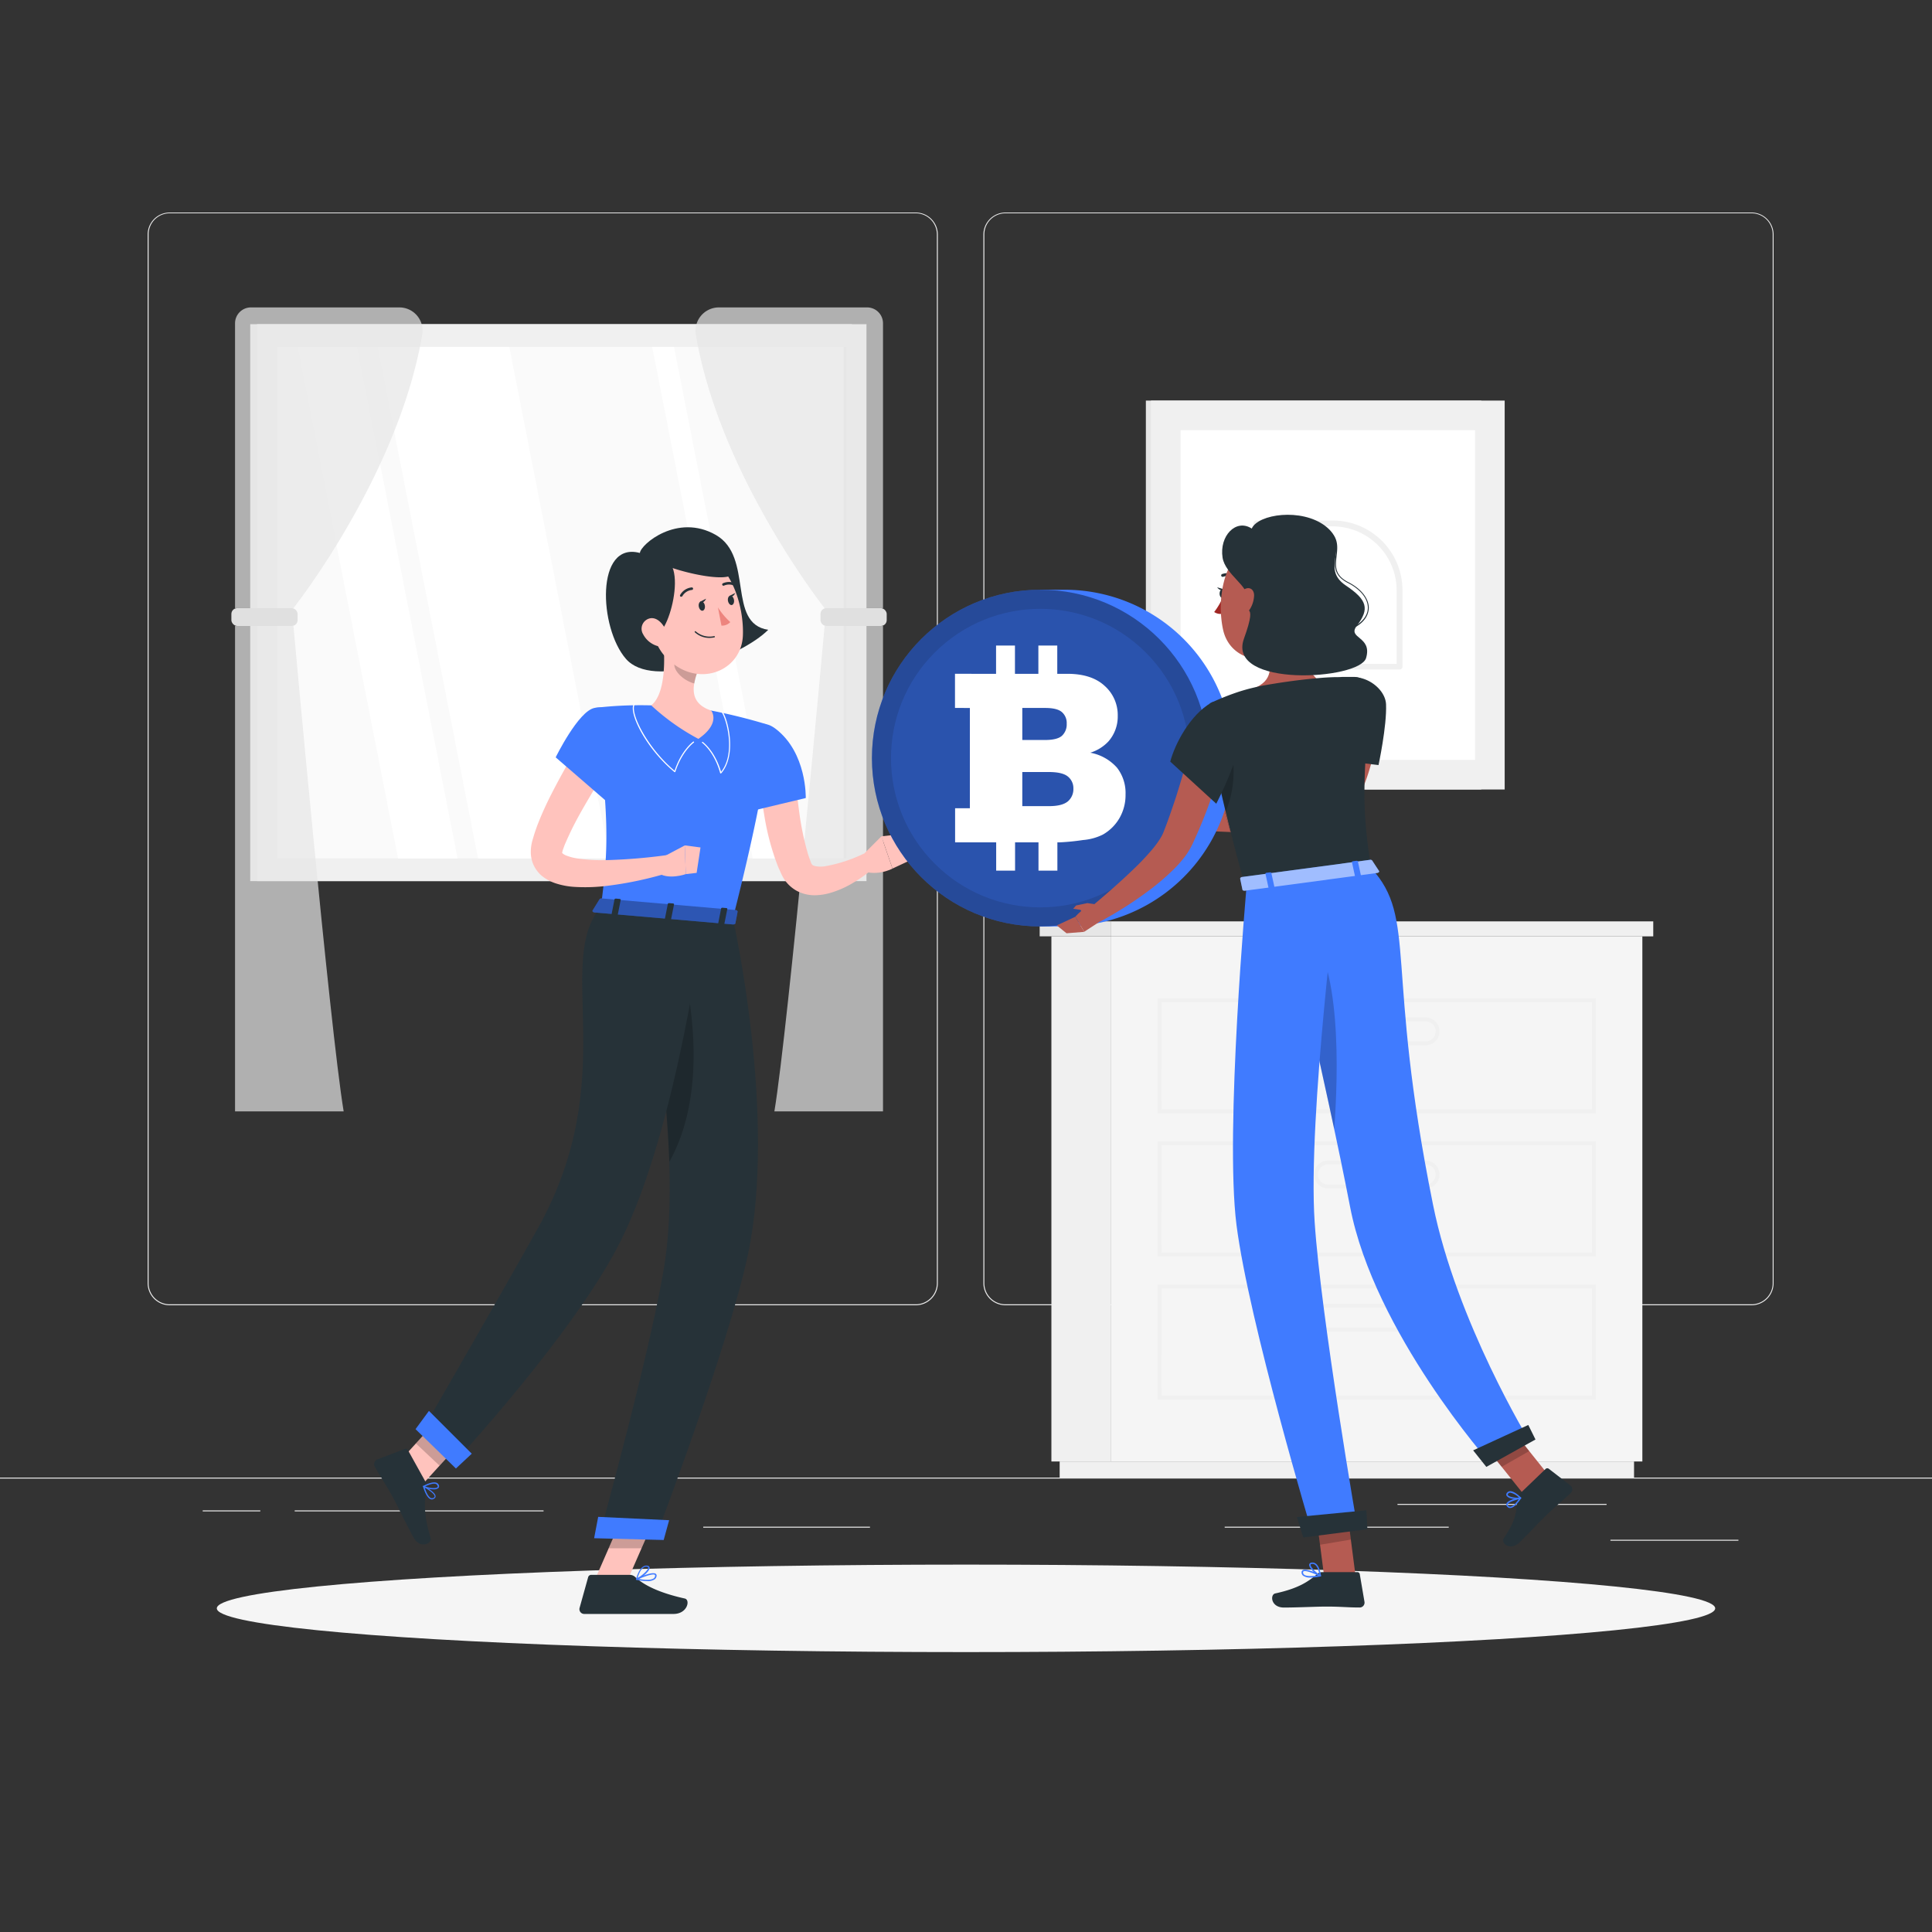 <svg xmlns="http://www.w3.org/2000/svg" viewBox="0 0 500 500"><rect x="0" y="0" width="500" height="500" fill="#333333" stroke="none"/><g id="freepik--background-complete--inject-14"><rect y="382.4" width="500" height="0.25" style="fill:#ebebeb"></rect><rect x="416.78" y="398.49" width="33.12" height="0.25" style="fill:#ebebeb"></rect><rect x="316.95" y="395.11" width="57.98" height="0.25" style="fill:#ebebeb"></rect><rect x="361.67" y="389.21" width="54.11" height="0.25" style="fill:#ebebeb"></rect><rect x="52.46" y="390.89" width="14.91" height="0.25" style="fill:#ebebeb"></rect><rect x="76.27" y="390.89" width="64.4" height="0.25" style="fill:#ebebeb"></rect><rect x="182" y="395.11" width="43.15" height="0.25" style="fill:#ebebeb"></rect><path d="M237,337.8H43.91a5.71,5.71,0,0,1-5.7-5.71V60.66A5.71,5.71,0,0,1,43.91,55H237a5.71,5.71,0,0,1,5.71,5.71V332.09A5.71,5.71,0,0,1,237,337.8ZM43.91,55.2a5.46,5.46,0,0,0-5.45,5.46V332.09a5.46,5.46,0,0,0,5.45,5.46H237a5.47,5.47,0,0,0,5.46-5.46V60.66A5.47,5.47,0,0,0,237,55.2Z" style="fill:#ebebeb"></path><path d="M453.31,337.8H260.21a5.72,5.72,0,0,1-5.71-5.71V60.66A5.72,5.72,0,0,1,260.21,55h193.1A5.71,5.71,0,0,1,459,60.66V332.09A5.71,5.71,0,0,1,453.31,337.8ZM260.21,55.2a5.47,5.47,0,0,0-5.46,5.46V332.09a5.47,5.47,0,0,0,5.46,5.46h193.1a5.47,5.47,0,0,0,5.46-5.46V60.66a5.47,5.47,0,0,0-5.46-5.46Z" style="fill:#ebebeb"></path><rect x="64.76" y="83.9" width="155.74" height="144.13" style="fill:#e6e6e6"></rect><rect x="66.51" y="83.9" width="157.73" height="144.13" style="fill:#f0f0f0"></rect><rect x="79.2" y="82.34" width="132.36" height="147.25" transform="translate(301.35 10.59) rotate(90)" style="fill:#fafafa"></rect><polygon points="157.81 222.15 131.81 89.79 97.72 89.79 123.72 222.15 157.81 222.15" style="fill:#fff"></polygon><polygon points="118.42 222.15 92.41 89.79 77.01 89.79 103.02 222.15 118.42 222.15" style="fill:#fff"></polygon><polygon points="200.45 222.15 174.44 89.79 168.79 89.79 194.79 222.15 200.45 222.15" style="fill:#fff"></polygon><rect x="152.49" y="155.63" width="132.36" height="0.67" transform="translate(374.64 -62.7) rotate(90)" style="fill:#e6e6e6"></rect><path d="M60.83,83.67v73.72H75.94s27.15-34.32,33.32-70.75a6,6,0,0,0-6-7.08H65A4.11,4.11,0,0,0,60.83,83.67Z" style="fill:#e6e6e6;opacity:0.7"></path><path d="M60.83,287.63V162H75.94s9.41,104,13,125.63Z" style="fill:#e6e6e6;opacity:0.7"></path><rect x="59.88" y="157.39" width="17.14" height="4.61" rx="1.51" style="fill:#e0e0e0"></rect><path d="M228.52,83.67v73.72H213.41s-27.15-34.32-33.32-70.75a6.05,6.05,0,0,1,6-7.08h38.36A4.11,4.11,0,0,1,228.52,83.67Z" style="fill:#e6e6e6;opacity:0.7"></path><path d="M228.52,287.63V162H213.41s-9.41,104-13,125.63Z" style="fill:#e6e6e6;opacity:0.7"></path><rect x="212.34" y="157.39" width="17.14" height="4.61" rx="1.51" transform="translate(441.82 319.39) rotate(180)" style="fill:#e0e0e0"></rect><rect x="296.55" y="103.67" width="86.81" height="100.65" style="fill:#e6e6e6"></rect><rect x="297.86" y="103.67" width="91.55" height="100.65" style="fill:#f0f0f0"></rect><rect x="300.99" y="115.88" width="85.31" height="76.21" transform="translate(497.63 -189.65) rotate(90)" style="fill:#fff"></rect><path d="M362.19,173.27H342.4a18.06,18.06,0,0,1-18-18.05V135.44a.73.73,0,0,1,.73-.73h19.78a18.06,18.06,0,0,1,18.05,18v19.78A.73.73,0,0,1,362.19,173.27Zm-36.36-37.09v19A16.59,16.59,0,0,0,342.4,171.8h19.05v-19a16.6,16.6,0,0,0-16.58-16.58Z" style="fill:#f0f0f0"></path><rect x="272.1" y="242.32" width="15.48" height="135.91" style="fill:#f0f0f0"></rect><rect x="274.24" y="378.23" width="148.65" height="4.17" style="fill:#f0f0f0"></rect><rect x="287.58" y="242.32" width="137.45" height="135.91" transform="translate(712.62 620.55) rotate(180)" style="fill:#f5f5f5"></rect><path d="M413,325.17H299.6V295.39H413Zm-112.41-1H412V296.39H300.6Z" style="fill:#f0f0f0"></path><path d="M413,362.21H299.6V332.43H413Zm-112.41-1H412V333.43H300.6Z" style="fill:#f0f0f0"></path><path d="M368.93,307.57H343.69a3.61,3.61,0,0,1,0-7.22h25.24a3.61,3.61,0,0,1,0,7.22Zm-25.24-6.22a2.61,2.61,0,0,0,0,5.22h25.24a2.61,2.61,0,0,0,0-5.22Z" style="fill:#f0f0f0"></path><path d="M413,288.13H299.6V258.35H413Zm-112.41-1H412V259.35H300.6Z" style="fill:#f0f0f0"></path><path d="M368.93,270.53H343.69a3.61,3.61,0,0,1,0-7.22h25.24a3.61,3.61,0,0,1,0,7.22Zm-25.24-6.22a2.61,2.61,0,0,0,0,5.22h25.24a2.61,2.61,0,0,0,0-5.22Z" style="fill:#f0f0f0"></path><path d="M368.93,344.61H343.69a3.61,3.61,0,0,1,0-7.22h25.24a3.61,3.61,0,0,1,0,7.22Zm-25.24-6.22a2.61,2.61,0,0,0,0,5.22h25.24a2.61,2.61,0,0,0,0-5.22Z" style="fill:#f0f0f0"></path><rect x="287.58" y="238.45" width="140.28" height="3.88" style="fill:#f0f0f0"></rect><rect x="269.07" y="238.45" width="18.51" height="3.88" transform="translate(556.65 480.77) rotate(180)" style="fill:#e6e6e6"></rect></g><g id="freepik--Shadow--inject-14"><ellipse id="freepik--path--inject-14" cx="250" cy="416.24" rx="193.89" ry="11.32" style="fill:#f5f5f5"></ellipse></g><g id="freepik--character-1--inject-14"><path d="M165.6,143.11c.19-2.21,9.71-10.36,19.65-4.67S188,161.33,198.81,163c-7,7-29.8,15.55-36.81,7.52S154.09,140,165.6,143.11Z" style="fill:#263238"></path><path d="M205.64,198.57c.26,3.7.65,7.62,1.17,11.36a72.24,72.24,0,0,0,2.24,10.9c.12.43.27.84.41,1.24l.38,1.06a2.26,2.26,0,0,0,.34.64c.23.34,1.56.65,3.12.45a37.83,37.83,0,0,0,10.27-3.31l2.54,3.73a30.77,30.77,0,0,1-2.53,2c-.86.62-1.74,1.22-2.67,1.76a25.39,25.39,0,0,1-6.18,2.73,15.21,15.21,0,0,1-3.86.56,9.83,9.83,0,0,1-4.65-1.13,9.18,9.18,0,0,1-3.66-3.68l-.27-.53-.17-.38-.35-.78c-.24-.51-.47-1-.65-1.54a64.31,64.31,0,0,1-3.27-12.31A97.62,97.62,0,0,1,196.54,199Z" style="fill:#ffc3bd"></path><path d="M200.75,188.63c8.11,6.2,7.78,17.9,7.78,17.9L194,210s-4.45-11.76-2.64-16.07C193.27,189.44,196.19,185.13,200.75,188.63Z" style="fill:#407BFF"></path><path d="M222.78,221.78l5.33-5.34,2.87,8.35s-4.5,2.43-8.81.13Z" style="fill:#ffc3bd"></path><polygon points="235.49 215.62 236.47 222.21 230.98 224.78 228.11 216.44 235.49 215.62" style="fill:#ffc3bd"></polygon><polygon points="153.76 409.3 161.92 410.09 170.41 390.68 162.25 389.88 153.76 409.3" style="fill:#ffc3bd"></polygon><polygon points="101.23 380.6 107.35 386.35 120.58 371.82 114.45 366.06 101.23 380.6" style="fill:#ffc3bd"></polygon><path d="M110.18,383.59l-4.6-8.29a.67.67,0,0,0-.83-.31l-7.09,2.7A1.36,1.36,0,0,0,97,379.6c1.66,2.86,2.6,4.16,4.63,7.81,1.24,2.24,3.67,7.39,5.39,10.49s4.87,1.56,4.43.12c-2-6.48-1.59-10.08-1-12.94A2.18,2.18,0,0,0,110.18,383.59Z" style="fill:#263238"></path><path d="M163,407.57H153a.82.82,0,0,0-.79.61L150,416.11a1.24,1.24,0,0,0,1.22,1.58c3.53,0,5.2,0,9.61,0h13.46c3.66,0,4.43-3.7,2.91-4-6.79-1.5-10.7-3.57-12.8-5.55A2.08,2.08,0,0,0,163,407.57Z" style="fill:#263238"></path><polygon points="170.4 390.69 166.03 400.69 157.52 400.69 162.24 389.89 170.4 390.69" style="opacity:0.2"></polygon><polygon points="114.45 366.07 120.57 371.82 113.75 379.31 107.63 373.56 114.45 366.07" style="opacity:0.2"></polygon><path d="M198.3,187.42S202,189,189.67,237.7l-34.16-2.95c1.78-13.86,2.53-22.43-1.64-51.54a101.11,101.11,0,0,1,14.67-.66,110.23,110.23,0,0,1,15.51,1.34A146.13,146.13,0,0,1,198.3,187.42Z" style="fill:#407BFF"></path><path d="M174.65,199.82a.14.14,0,0,1-.09,0c-7.39-6.08-12-15.46-10.52-17.67a.14.14,0,0,1,.19-.05.15.15,0,0,1,.05.2c-1.34,2.07,3.24,11.28,10.3,17.16,1.78-5.37,4.81-7.52,4.84-7.54a.15.15,0,0,1,.17.24s-3.06,2.17-4.81,7.59a.14.14,0,0,1-.09.09Z" style="fill:#fff"></path><path d="M186.47,200.15h0a.13.13,0,0,1-.1-.1c-1.55-5.58-4.64-7.8-4.67-7.82a.16.16,0,0,1,0-.2.15.15,0,0,1,.2,0s3.11,2.23,4.71,7.72c3.71-4.55,1.6-13.2.16-15.42a.15.15,0,0,1,.05-.2.14.14,0,0,1,.19,0c1.49,2.31,3.68,11.37-.36,16A.16.16,0,0,1,186.47,200.15Z" style="fill:#fff"></path><path d="M171.59,165.22c.54,5.07.73,14.3-3.05,17.33a57.76,57.76,0,0,0,12.2,8.67c5.94-4.1,3.31-7.33,3.31-7.33-5.45-1.81-5-5.92-3.64-9.72Z" style="fill:#ffc3bd"></path><path d="M175.18,168.87l5.22,5.3a15.94,15.94,0,0,0-.71,2.71c-2.1-.49-5.14-2.67-5.18-4.92A9.26,9.26,0,0,1,175.18,168.87Z" style="opacity:0.2"></path><path d="M167.12,157.29c2.12,8.11,2.84,11.58,7.81,15,7.48,5.11,17,.74,17.33-7.84.31-7.72-3.2-19.68-11.88-21.37A11.43,11.43,0,0,0,167.12,157.29Z" style="fill:#ffc3bd"></path><path d="M169.43,163.36c2.75,4,9.92-19.83.63-19.08S161.89,155.12,169.43,163.36Z" style="fill:#263238"></path><path d="M170.66,145.64c5.37,2.73,21,6,18.86,1.65a13.65,13.65,0,0,0-12.06-7.21C172.36,140,165.92,143.24,170.66,145.64Z" style="fill:#263238"></path><path d="M166.45,164.16a6.1,6.1,0,0,0,3.6,3c2.06.62,3.13-1.21,2.59-3.17-.48-1.77-2.13-4.22-4.21-4A2.75,2.75,0,0,0,166.45,164.16Z" style="fill:#ffc3bd"></path><path d="M189.67,237.7s11.56,51.13,3.85,87.18c-5.17,24.14-23.81,72.91-23.81,72.91l-14.57-.37s14.11-51.18,17-71.31c5-34.43-7.5-90.57-7.5-90.57Z" style="fill:#263238"></path><path d="M176.34,248l-7.28,11.5a352.1,352.1,0,0,1,4.17,41.16C183.47,282.33,178.62,257.74,176.34,248Z" style="opacity:0.2"></path><polygon points="171.76 398.55 153.76 398.09 154.81 392.56 173.17 393.43 171.76 398.55" style="fill:#407BFF"></polygon><path d="M182.2,237.16s-6.78,54.22-21.48,83.82c-11.87,23.92-43.55,57.95-43.55,57.95l-8.1-8.34s21.4-37,30.22-52.88c21.64-38.94,4-68.66,16.22-83Z" style="fill:#263238"></path><polygon points="117.99 380.05 107.54 369.86 111.01 365.14 122.09 376.21 117.99 380.05" style="fill:#407BFF"></polygon><path d="M155.17,232.7l-1.8,2.92c-.14.23.12.49.51.53l35.83,3.1c.31,0,.58-.11.61-.3l.57-3c0-.21-.21-.41-.54-.44l-34.6-3A.63.63,0,0,0,155.17,232.7Z" style="fill:#407BFF"></path><path d="M155.17,232.7l-1.8,2.92c-.14.23.12.49.51.53l35.83,3.1c.31,0,.58-.11.61-.3l.57-3c0-.21-.21-.41-.54-.44l-34.6-3A.63.63,0,0,0,155.17,232.7Z" style="opacity:0.3"></path><path d="M159.48,237l-.92-.08c-.19,0-.32-.13-.3-.24l.78-3.94c0-.11.19-.19.38-.18l.92.08c.19,0,.32.13.3.24l-.78,3.94C159.84,236.9,159.67,237,159.48,237Z" style="fill:#263238"></path><path d="M187.08,239.35l-.93-.08c-.18,0-.32-.12-.29-.24l.77-3.93c0-.12.2-.2.38-.18l.93.08c.18,0,.31.12.29.24l-.78,3.93C187.43,239.29,187.26,239.37,187.08,239.35Z" style="fill:#263238"></path><path d="M173.28,238.16l-.93-.08c-.18,0-.31-.12-.29-.24l.78-3.93c0-.12.19-.2.37-.18l.93.08c.19,0,.32.12.3.23l-.78,3.94A.35.35,0,0,1,173.28,238.16Z" style="fill:#263238"></path><path d="M180.85,157c.13.67.59,1.14,1,1.05s.69-.69.56-1.36-.59-1.14-1-1.06S180.71,156.34,180.85,157Z" style="fill:#263238"></path><path d="M188.4,155.52c.13.67.59,1.15,1,1.06s.68-.7.55-1.37-.59-1.14-1-1.05S188.27,154.86,188.4,155.52Z" style="fill:#263238"></path><path d="M188.77,154.23l1.51-.77S189.7,154.87,188.77,154.23Z" style="fill:#263238"></path><path d="M185.8,157.19A18.4,18.4,0,0,0,189,161a2.94,2.94,0,0,1-2.29.91Z" style="fill:#ed847e"></path><path d="M183.64,165.09a5.54,5.54,0,0,1-3.81-1.45.17.17,0,0,1,0-.24.16.16,0,0,1,.23,0,5.46,5.46,0,0,0,4.75,1.23.17.17,0,0,1,.2.13.16.16,0,0,1-.13.19A6.25,6.25,0,0,1,183.64,165.09Z" style="fill:#263238"></path><path d="M176.31,154.42a.34.34,0,0,1-.17,0,.33.33,0,0,1-.11-.46,3.86,3.86,0,0,1,3-1.94.33.33,0,0,1,.34.32.33.33,0,0,1-.32.34,3.23,3.23,0,0,0-2.47,1.63A.33.33,0,0,1,176.31,154.42Z" style="fill:#263238"></path><path d="M190.5,151.74a.35.35,0,0,1-.17,0,3.21,3.21,0,0,0-2.94-.19.34.34,0,0,1-.45-.14.33.33,0,0,1,.14-.45,3.88,3.88,0,0,1,3.58.2.33.33,0,0,1,.13.45A.34.34,0,0,1,190.5,151.74Z" style="fill:#263238"></path><path d="M158.74,196c-1.34,2.22-2.76,4.5-4.09,6.78s-2.7,4.54-4,6.83-2.51,4.58-3.54,6.86c-.28.57-.5,1.13-.76,1.69s-.42,1.09-.63,1.64a4,4,0,0,0-.21.77c0,.13,0,.09-.06.07s.17.38,1,.73a13.2,13.2,0,0,0,3,.8,43.56,43.56,0,0,0,7.44.43,142.17,142.17,0,0,0,15.71-1.3l1,4.39a93,93,0,0,1-16.29,3.54,45.87,45.87,0,0,1-8.75.29,19.44,19.44,0,0,1-4.87-.95,11.45,11.45,0,0,1-2.72-1.35,8,8,0,0,1-3.6-6.58,11,11,0,0,1,.44-3.21c.22-.73.43-1.49.67-2.19s.48-1.4.75-2.08c1.06-2.7,2.23-5.24,3.5-7.72s2.58-4.91,3.94-7.3,2.78-4.72,4.35-7.06Z" style="fill:#ffc3bd"></path><path d="M170.56,222.32l6.67-3.53.25,7.43s-4.66,1.68-7.42-.48Z" style="fill:#ffc3bd"></path><polygon points="181.29 219.32 180.29 225.9 177.48 226.22 177.22 218.79 181.29 219.32" style="fill:#ffc3bd"></polygon><path d="M153.87,183.21C149.68,184,143.81,196,143.81,196l13,11.25s5.95-10.86,5.51-16.32C161.94,186.26,159.2,182.27,153.87,183.21Z" style="fill:#407BFF"></path><path d="M111.8,388.05a1.26,1.26,0,0,1-.33-.05c-1-.34-1.66-2.2-2-3.27a.17.17,0,0,1,0-.18.19.19,0,0,1,.19,0c.3.16,3,1.59,3.06,2.64a.62.62,0,0,1-.28.59A1.18,1.18,0,0,1,111.8,388.05Zm-1.86-3c.47,1.49,1.07,2.47,1.64,2.66a.78.78,0,0,0,.75-.17.31.31,0,0,0,.15-.3C112.43,386.56,110.86,385.54,109.94,385Z" style="fill:#407BFF"></path><path d="M112.21,385.44a6.07,6.07,0,0,1-2.63-.61.18.18,0,0,1-.08-.15.17.17,0,0,1,.09-.14c.09-.05,2.21-1.22,3.35-.81a1,1,0,0,1,.62.59.67.67,0,0,1-.15.82A1.89,1.89,0,0,1,112.21,385.44Zm-2.18-.76c.91.39,2.67.63,3.17.21.08-.07.16-.19,0-.44a.71.71,0,0,0-.42-.41C112.05,383.77,110.64,384.39,110,384.68Z" style="fill:#407BFF"></path><path d="M167.45,409.19a13.57,13.57,0,0,1-2.74-.34.18.18,0,0,1-.13-.15.18.18,0,0,1,.1-.17c.41-.19,4-1.87,5-1.25a.55.55,0,0,1,.24.52,1.21,1.21,0,0,1-.5.93A3.24,3.24,0,0,1,167.45,409.19Zm-2.17-.57c1.08.21,3.08.47,3.9-.15a.85.85,0,0,0,.36-.69c0-.14,0-.19-.09-.22C168.94,407.21,166.79,408,165.28,408.62Z" style="fill:#407BFF"></path><path d="M164.75,408.85a.15.15,0,0,1-.11,0,.14.14,0,0,1,0-.16c0-.15.86-3.74,2.83-3.51.49.06.63.3.65.5.13.91-2.16,2.75-3.26,3.2Zm2.49-3.39c-1.26,0-2,2.09-2.24,2.92,1.19-.62,2.82-2.11,2.74-2.7,0,0,0-.17-.36-.21Z" style="fill:#407BFF"></path><path d="M181.21,155.72l1.52-.78S182.15,156.36,181.21,155.72Z" style="fill:#263238"></path></g><g id="freepik--character-2--inject-14"><path d="M356.63,188.17c-.05.69-.11,1.18-.18,1.75s-.15,1.08-.24,1.61c-.18,1.07-.39,2.12-.62,3.17a61.15,61.15,0,0,1-1.73,6.19,53,53,0,0,1-5.64,11.67l-.92,1.36-.23.33-.14.2-.21.28a8.43,8.43,0,0,1-1,1,10.34,10.34,0,0,1-4.1,2.26,20.66,20.66,0,0,1-7.17.63,44.88,44.88,0,0,1-12.42-2.84l1.08-4.31a69.56,69.56,0,0,0,11.32.23,15.47,15.47,0,0,0,4.66-1,2.62,2.62,0,0,0,1-.73c-.11.15.56-1,1-1.72a53.32,53.32,0,0,0,4.21-10.15c.54-1.78,1-3.58,1.4-5.38.2-.91.38-1.82.54-2.72l.21-1.35.18-1.23Z" style="fill:#b55b52"></path><path d="M358.71,182.3c.22,5.6-1.95,15.7-1.95,15.7l-13.86-1.68s-.51-14.78,2.18-18.35C349.59,172,358.51,177,358.71,182.3Z" style="fill:#263238"></path><path d="M325,212.06l-8.3-2.95,1.73,6.22s3.88,2.27,6.1-.31Z" style="fill:#b55b52"></path><polygon points="313.85 210.7 312.71 215.09 318.44 215.33 316.71 209.11 313.85 210.7" style="fill:#b55b52"></polygon><path d="M274.87,239.76a43.57,43.57,0,1,0,0-87.13h-5.65v87.13Z" style="fill:#407BFF"></path><circle cx="269.22" cy="196.19" r="43.57" style="fill:#407BFF"></circle><circle cx="269.22" cy="196.19" r="43.57" style="opacity:0.4"></circle><circle cx="269.22" cy="196.2" r="38.63" transform="translate(-59.88 247.83) rotate(-45)" style="fill:#407BFF;opacity:0.2"></circle><path d="M289.08,198.68a12.18,12.18,0,0,0-6.92-3.88,10.8,10.8,0,0,0,4.7-2.92,9.75,9.75,0,0,0,2.41-6.64,10.08,10.08,0,0,0-3.38-7.73q-3.37-3.13-9.68-3.13h-2.59v-7.32h-4.89v7.32h-6.06v-7.32h-4.89v7.32H247.15v8.84H251v25.95h-3.82V218h10.63v7.32h4.89V218h6.06v7.32h4.89V218h.62a58.23,58.23,0,0,0,6-.6A14.13,14.13,0,0,0,285.4,216a11.6,11.6,0,0,0,4.32-4.28,11.92,11.92,0,0,0,1.57-6.1A10.65,10.65,0,0,0,289.08,198.68Zm-24.51-15.46h5.95c2.05,0,3.48.36,4.3,1.07a3.73,3.73,0,0,1,1.24,3,4,4,0,0,1-1.24,3.14q-1.23,1.08-4.38,1.08h-5.87Zm11.79,24.18c-1,.82-2.59,1.23-4.91,1.23h-6.88V199.8h6.85q3.54,0,4.95,1.17a3.85,3.85,0,0,1,1.42,3.11A4.17,4.17,0,0,1,276.36,207.4Z" style="fill:#fff"></path><path d="M317.18,153.58c0,.65-.37,1.18-.79,1.19s-.77-.52-.76-1.16.36-1.18.79-1.19S317.19,152.94,317.18,153.58Z" style="fill:#263238"></path><path d="M316.61,152.46,315,152S315.83,153.23,316.61,152.46Z" style="fill:#263238"></path><path d="M316.62,154.22a17.85,17.85,0,0,1-2.39,4.17,2.82,2.82,0,0,0,2.32.4Z" style="fill:#a02724"></path><path d="M316.36,149.28a.37.37,0,0,0,.18,0,3.16,3.16,0,0,1,2.8.33.38.38,0,1,0,.46-.61,4,4,0,0,0-3.5-.44.37.37,0,0,0-.24.48A.38.38,0,0,0,316.36,149.28Z" style="fill:#263238"></path><path d="M336.35,160.49c-.43,4.87,1.2,12.84,4.88,15.55,0,0-2.77,5.12-11.64,6.31-9.76,1.31-5.18-4.18-5.18-4.18,5.19-2,4.64-5.87,3.32-9.43Z" style="fill:#b55b52"></path><path d="M318.62,188.06a142.53,142.53,0,0,1-4,15A124.74,124.74,0,0,1,309,217.6l-.41.9c-.17.35-.39.76-.59,1.13a19.77,19.77,0,0,1-1.3,2,31.27,31.27,0,0,1-2.83,3.23,61.34,61.34,0,0,1-6.06,5.25,99.28,99.28,0,0,1-13.07,8.38l-2.45-3.72c3.79-3.16,7.58-6.46,11.08-9.84a65.73,65.73,0,0,0,4.9-5.19,25.33,25.33,0,0,0,1.94-2.64,13.29,13.29,0,0,0,.69-1.24l.24-.57.33-.85c.88-2.26,1.66-4.58,2.45-6.9s1.48-4.68,2.17-7c1.35-4.72,2.62-9.57,3.73-14.26Z" style="fill:#b55b52"></path><path d="M285.19,238.14l-4.6,3-2.28-3.91s4.52-5.4,7.25-1.56Z" style="fill:#b55b52"></path><polygon points="284 234.11 281.4 233.72 278.48 234.34 277.73 235.19 279.63 235.47 280.13 236.22 280.77 236.63 284 234.11" style="fill:#b55b52"></polygon><polygon points="276.02 241.53 273.49 239.49 278.31 237.25 280.59 241.16 276.02 241.53" style="fill:#b55b52"></polygon><polygon points="350.76 407.41 342.69 408.01 340.29 389.48 348.36 388.88 350.76 407.41" style="fill:#b55b52"></polygon><polygon points="402.43 383.87 395.44 388.12 383.82 373.6 390.81 369.35 402.43 383.87" style="fill:#b55b52"></polygon><path d="M393.35,386.56l6.63-6.38a.64.64,0,0,1,.85-.06l5.65,4.36a1.29,1.29,0,0,1,0,1.93c-2.35,2.19-3.59,3.13-6.51,5.94-1.79,1.73-4.24,4.43-6.72,6.82s-4.89.13-4.07-1.08c3.7-5.42,3.14-7.45,3.48-10.22A2.16,2.16,0,0,1,393.35,386.56Z" style="fill:#263238"></path><path d="M342.19,406.86h9.07a.65.65,0,0,1,.65.55l1.22,7.17a1.26,1.26,0,0,1-1.25,1.44c-3.17,0-4.7-.24-8.69-.24-2.45,0-7.52.25-10.91.25s-3.65-3.35-2.25-3.65c6.29-1.36,8.74-3.24,10.82-5A2.07,2.07,0,0,1,342.19,406.86Z" style="fill:#263238"></path><polygon points="340.3 389.48 341.63 399.78 349.6 398.44 348.37 388.89 340.3 389.48" style="opacity:0.2"></polygon><polygon points="390.81 369.35 383.82 373.61 388.63 379.61 395.77 375.54 390.81 369.35" style="opacity:0.2"></polygon><path d="M354.83,224.66l-32.68,4.39c-12.66-45.84-8.92-47.08-8.92-47.08a65.84,65.84,0,0,1,7.53-3l.45-.14c2.11-.63,2.55-.72,5.36-1.36,4.83-.85,9.31-1.51,14.84-2l1-.08c1-.07,2-.12,3-.15.65,0,1.29,0,1.9-.05h3.19a4.52,4.52,0,0,1,4.39,5C352.11,204.4,353,212.32,354.83,224.66Z" style="fill:#263238"></path><path d="M319,196a27.29,27.29,0,0,1-1.76,14c-2.18-8.94-3.35-15-3.94-19.2C315.76,190.69,318.36,191.65,319,196Z" style="opacity:0.2"></path><path d="M313.51,181.84c-5.59,3.2-9.48,10.83-10.65,15.26L314.77,208s7.7-14.82,5.69-18.83C318.36,185,315.63,180.63,313.51,181.84Z" style="fill:#263238"></path><path d="M339.11,151.5c-.61,8-.69,11.34-4.81,15.48-6.19,6.23-15.93,4-17.74-3.89-1.62-7.12-.37-19,7.55-22.22A10.68,10.68,0,0,1,339.11,151.5Z" style="fill:#b55b52"></path><path d="M322.62,154.71c.82-2.83-5.54-6.05-6.22-10.39-.88-5.63,3.48-10.18,7.55-7.53,1.65-3.77,12.85-5.36,19-.69,6.92,5.24-1.56,10.78,5.34,15.42,5.5,3.7,6.25,6,2.85,10.43-2.58,3.37,4.09,2.65,2.4,8.35s-36.19,7.79-31.61-5C326,154,321,160.49,322.62,154.71Z" style="fill:#263238"></path><path d="M324.56,154.08a7.2,7.2,0,0,1-1.45,4.1c-1.24,1.68-2.69,1.23-3-.32-.32-1.39-.05-3.94,1.52-5.1S324.55,152.42,324.56,154.08Z" style="fill:#b55b52"></path><path d="M350.79,162.25a.14.14,0,0,1-.07-.26c2.17-1.25,3.33-3,3.28-4.82-.06-2.34-2-4.7-5.17-6.31-3.78-1.92-3.49-4.52-3.2-7s.58-5.14-3.11-7.28a.16.16,0,0,1-.06-.2.15.15,0,0,1,.2-.05c3.86,2.24,3.55,4.94,3.25,7.56s-.56,4.93,3,6.76c3.27,1.65,5.26,4.1,5.33,6.55,0,2-1.16,3.78-3.42,5.07A.12.12,0,0,1,350.79,162.25Z" style="fill:#263238"></path><path d="M330.78,227.89s12.69,53.62,18.62,84.43c6.25,32.5,36.27,66.36,36.27,66.36L395.86,373s-18.89-30.9-25-61.25c-12.44-61.6-4-74-16-87.08Z" style="fill:#407BFF"></path><polygon points="384.66 379.63 397.38 372.54 395.52 368.78 381.25 375.35 384.66 379.63" style="fill:#263238"></polygon><path d="M337.52,239.54c9.87,8.57,8.8,39,7.77,52.66-4.14-19.48-9.12-41.16-12-53.71C334.29,237.71,335.71,238,337.52,239.54Z" style="opacity:0.2"></path><path d="M390.57,390.26a.92.92,0,0,0,.29,0c1,0,2.19-1.56,2.79-2.48a.2.2,0,0,0,0-.21.18.18,0,0,0-.2-.08c-.32.06-3.21.67-3.59,1.63a.65.65,0,0,0,.09.64A1.19,1.19,0,0,0,390.57,390.26Zm2.49-2.27c-.84,1.2-1.65,1.91-2.21,1.92a.68.68,0,0,1-.59-.34.29.29,0,0,1-.05-.28C390.42,388.78,391.91,388.27,393.06,388Z" style="fill:#407BFF"></path><path d="M322.64,229.07S316.93,292.74,320,317c3.24,25.26,19.73,80.21,19.73,80.21l11.63-1.5s-9.45-54.46-11.13-79.46c-1.83-27.27,6.3-90.41,6.3-90.41Z" style="fill:#407BFF"></path><polygon points="337.29 397.9 353.88 395.76 353.62 390.86 335.63 392.6 337.29 397.9" style="fill:#263238"></polygon><path d="M391,387.76a6,6,0,0,0,2.54.13.2.2,0,0,0,.14-.14.2.2,0,0,0-.05-.18c-.07-.07-1.65-1.7-2.82-1.65a1,1,0,0,0-.78.39.66.66,0,0,0-.1.83A1.87,1.87,0,0,0,391,387.76Zm2.09-.18c-1,.11-2.54-.18-2.84-.64-.05-.08-.09-.19.07-.39a.66.66,0,0,1,.51-.25A4.27,4.27,0,0,1,393.09,387.58Z" style="fill:#407BFF"></path><path d="M339.19,408.27a13.25,13.25,0,0,0,2.53-.29.19.19,0,0,0,.15-.16.19.19,0,0,0-.1-.2c-.37-.19-3.64-1.84-4.61-1.28a.59.59,0,0,0-.31.5,1.08,1.08,0,0,0,.37.93A3.1,3.1,0,0,0,339.19,408.27Zm1.89-.56c-1.78.29-3.11.22-3.61-.22a.76.76,0,0,1-.24-.62.23.23,0,0,1,.12-.2C337.88,406.37,339.74,407.07,341.08,407.71Z" style="fill:#407BFF"></path><path d="M341.68,408a.27.27,0,0,0,.12,0,.2.2,0,0,0,.07-.18c0-.14-.38-3.44-2.19-3.44h-.16c-.52.05-.67.31-.7.53-.15.91,1.8,2.66,2.79,3.1Zm-2-3.27c1.17,0,1.63,1.92,1.77,2.74-1-.6-2.33-2-2.25-2.52,0-.05,0-.18.37-.21Z" style="fill:#407BFF"></path><path d="M355.11,222.69l1.78,2.71c.14.21-.1.47-.48.52l-34.27,4.6c-.29,0-.55-.07-.59-.25l-.6-2.86c0-.2.19-.41.52-.45l33.08-4.44A.6.6,0,0,1,355.11,222.69Z" style="fill:#407BFF"></path><path d="M355.11,222.69l1.78,2.71c.14.21-.1.47-.48.52l-34.27,4.6c-.29,0-.55-.07-.59-.25l-.6-2.86c0-.2.19-.41.52-.45l33.08-4.44A.6.6,0,0,1,355.11,222.69Z" style="fill:#fff;opacity:0.5"></path><path d="M351.06,227l.89-.12c.17,0,.3-.13.27-.24l-.81-3.72c0-.1-.19-.17-.37-.15l-.88.12c-.18,0-.31.13-.28.24l.81,3.72C350.72,226.91,350.88,227,351.06,227Z" style="fill:#407BFF"></path><path d="M328.68,230l.88-.12c.18,0,.3-.13.28-.24l-.82-3.72c0-.11-.18-.18-.36-.15l-.89.11c-.17,0-.3.14-.27.25l.81,3.71C328.34,230,328.5,230,328.68,230Z" style="fill:#407BFF"></path></g></svg>